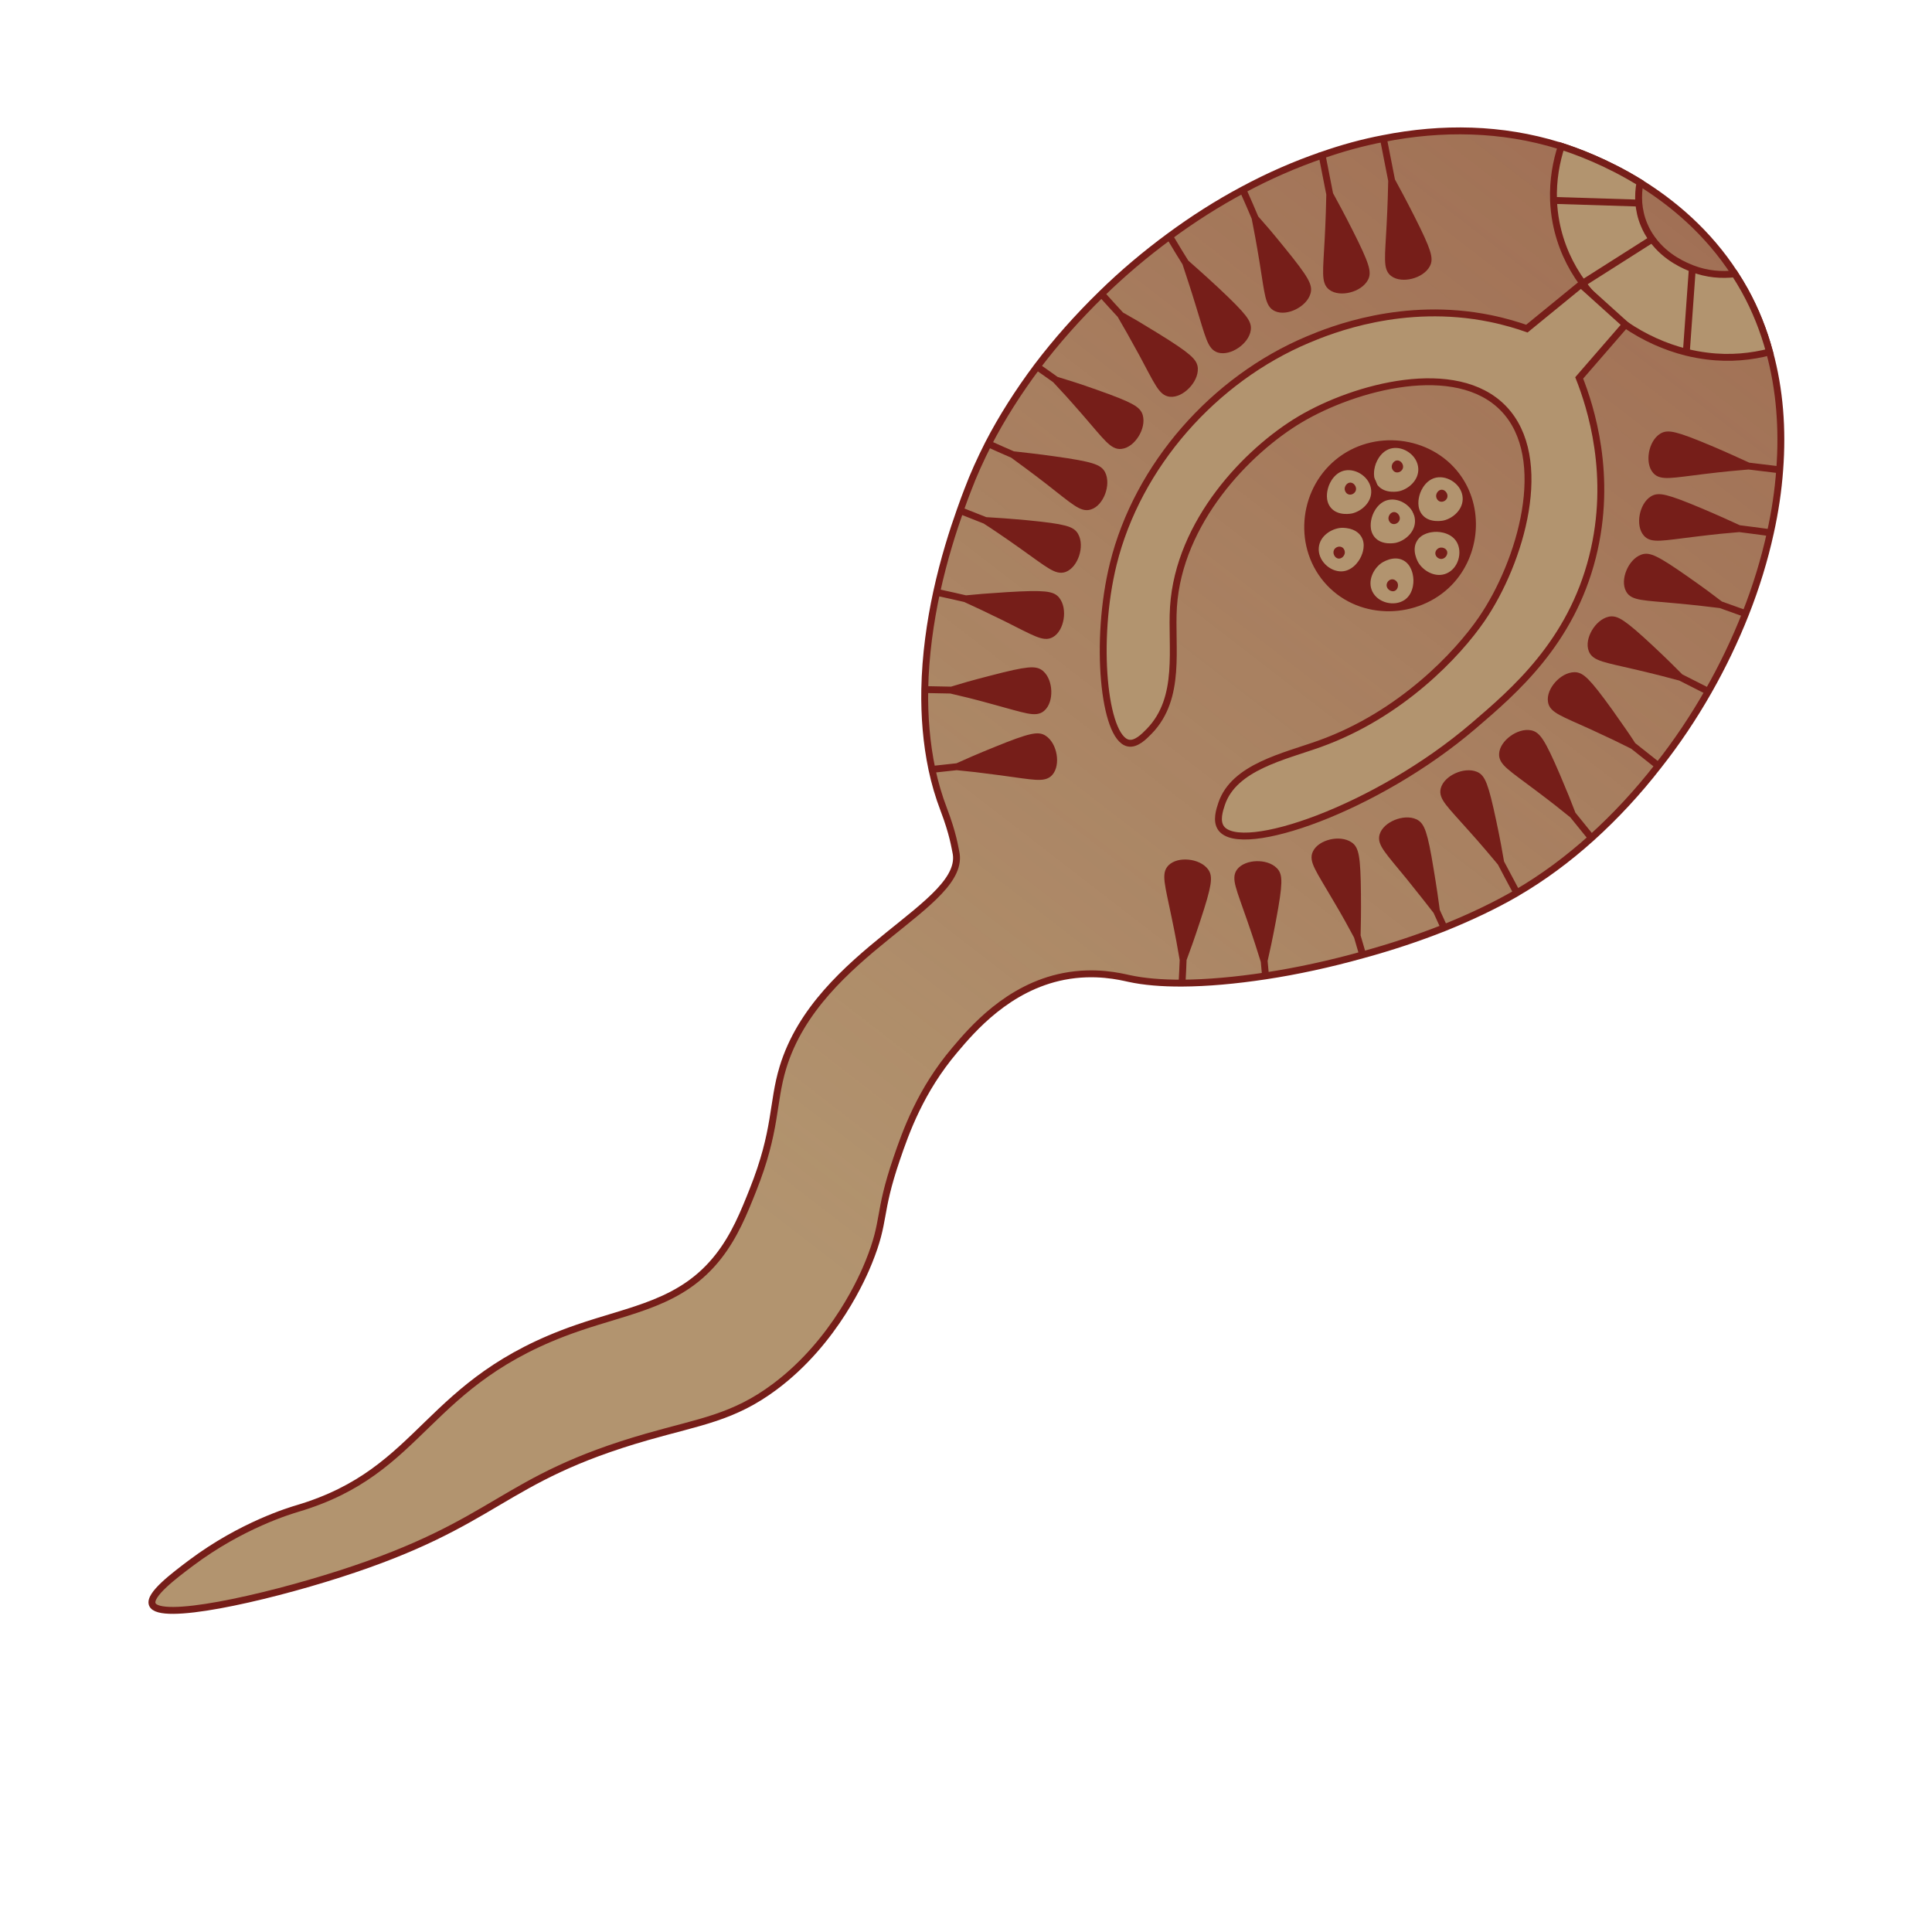 <svg width="140" height="140" viewBox="0 0 140 140" fill="none" xmlns="http://www.w3.org/2000/svg">
<g clip-path="url(#clip0_4819_341543)">
<path d="M115.321 60.721C113.609 62.264 111.798 63.6 109.917 64.698L109.909 64.705C108.335 65.619 106.554 66.463 104.65 67.231C102.77 67.976 100.774 68.636 98.747 69.189C96.382 69.849 93.987 70.372 91.707 70.717C89.534 71.047 87.477 71.232 85.658 71.24C84.192 71.247 82.886 71.14 81.804 70.902C81.198 70.772 79.371 70.311 77.083 70.756C73.037 71.547 70.442 74.603 69.191 76.085C66.696 79.025 65.636 82.034 64.976 83.969C63.582 88.052 64.201 88.37 62.956 91.454C62.569 92.414 60.559 97.19 56.146 100.487C53.146 102.729 50.736 103.016 46.884 104.121C36.145 107.203 36.276 110.315 24.617 114.056C18.923 115.884 11.543 117.5 11.037 116.26C10.758 115.575 12.632 114.17 13.845 113.258C17.529 110.494 21.095 109.45 21.549 109.314C30.82 106.56 30.688 100.106 41.793 96.251C45.789 94.864 49.392 94.454 52.056 91.054C53.242 89.542 53.916 87.851 54.55 86.261C56.294 81.89 55.944 79.963 56.731 77.364C59.293 68.918 70.167 65.606 69.26 61.707C69.197 61.436 69.067 60.439 68.385 58.651C68.024 57.707 67.74 56.732 67.533 55.757C67.126 53.83 66.98 51.873 67.011 49.969C67.057 47.466 67.411 45.056 67.871 42.922C68.401 40.488 69.069 38.423 69.576 36.995C69.791 36.381 69.975 35.889 70.113 35.536C70.536 34.408 71.05 33.279 71.618 32.159C72.601 30.255 73.799 28.381 75.15 26.57C76.54 24.735 78.106 22.969 79.818 21.303C81.345 19.806 83.004 18.409 84.746 17.127C86.443 15.875 88.224 14.739 90.067 13.756C91.924 12.758 93.844 11.914 95.801 11.246C97.267 10.731 98.749 10.324 100.246 10.04C104.499 9.196 108.829 9.272 112.959 10.546C113.013 10.569 113.074 10.585 113.136 10.6C114.133 10.922 116.36 11.705 118.839 13.233C121.181 14.684 123.744 16.802 125.71 19.842C125.963 20.233 126.201 20.625 126.431 21.04C127.214 22.452 127.805 23.949 128.227 25.507C128.972 28.217 129.187 31.104 128.964 34.044C128.856 35.549 128.626 37.084 128.288 38.604C127.858 40.569 127.251 42.542 126.491 44.469C125.731 46.396 124.825 48.285 123.789 50.104C122.714 51.993 121.501 53.804 120.165 55.493C118.684 57.404 117.049 59.162 115.321 60.721Z" fill="#B2946F" stroke="#761E19" stroke-width="0.499" stroke-miterlimit="10"/>
<path d="M115.321 60.721C113.609 62.264 111.798 63.6 109.917 64.698L109.909 64.705C108.335 65.619 106.554 66.463 104.65 67.231C102.77 67.976 100.774 68.636 98.747 69.189C96.382 69.849 93.987 70.372 91.707 70.717C89.534 71.047 87.477 71.232 85.658 71.24C84.192 71.247 82.886 71.14 81.804 70.902C81.198 70.772 79.371 70.311 77.083 70.756C73.037 71.547 70.442 74.603 69.191 76.085C66.696 79.025 65.636 82.034 64.976 83.969C63.582 88.052 64.201 88.37 62.956 91.454C62.569 92.414 60.559 97.19 56.146 100.487C53.146 102.729 50.736 103.016 46.884 104.121C36.145 107.203 36.276 110.315 24.617 114.056C18.923 115.884 11.543 117.5 11.037 116.26C10.758 115.575 12.632 114.17 13.845 113.258C17.529 110.494 21.095 109.45 21.549 109.314C30.82 106.56 30.688 100.106 41.793 96.251C45.789 94.864 49.392 94.454 52.056 91.054C53.242 89.542 53.916 87.851 54.55 86.261C56.294 81.89 55.944 79.963 56.731 77.364C59.293 68.918 70.167 65.606 69.26 61.707C69.197 61.436 69.067 60.439 68.385 58.651C68.024 57.707 67.74 56.732 67.533 55.757C67.126 53.83 66.98 51.873 67.011 49.969C67.057 47.466 67.411 45.056 67.871 42.922C68.401 40.488 69.069 38.423 69.576 36.995C69.791 36.381 69.975 35.889 70.113 35.536C70.536 34.408 71.05 33.279 71.618 32.159C72.601 30.255 73.799 28.381 75.15 26.57C76.54 24.735 78.106 22.969 79.818 21.303C81.345 19.806 83.004 18.409 84.746 17.127C86.443 15.875 88.224 14.739 90.067 13.756C91.924 12.758 93.844 11.914 95.801 11.246C97.267 10.731 98.749 10.324 100.246 10.04C104.499 9.196 108.829 9.272 112.959 10.546C113.013 10.569 113.074 10.585 113.136 10.6C114.133 10.922 116.36 11.705 118.839 13.233C121.181 14.684 123.744 16.802 125.71 19.842C125.963 20.233 126.201 20.625 126.431 21.04C127.214 22.452 127.805 23.949 128.227 25.507C128.972 28.217 129.187 31.104 128.964 34.044C128.856 35.549 128.626 37.084 128.288 38.604C127.858 40.569 127.251 42.542 126.491 44.469C125.731 46.396 124.825 48.285 123.789 50.104C122.714 51.993 121.501 53.804 120.165 55.493C118.684 57.404 117.049 59.162 115.321 60.721Z" fill="url(#paint0_linear_4819_341543)"/>
<path d="M128.227 25.507C126.944 25.837 125.394 26.021 123.682 25.799C123.191 25.738 122.684 25.645 122.193 25.523C120.657 25.139 119.145 24.456 117.786 23.527C116.857 22.874 115.982 22.107 115.245 21.232L115.222 21.209C115.03 20.986 114.854 20.764 114.693 20.526C113.748 19.244 113.073 17.754 112.758 16.119C112.651 15.566 112.597 15.037 112.574 14.522C112.521 13.025 112.782 11.69 113.135 10.6C114.133 10.922 116.359 11.705 118.839 13.232C118.754 13.685 118.716 14.184 118.754 14.714C118.8 15.221 118.907 15.743 119.13 16.272C119.291 16.664 119.491 17.017 119.721 17.324C120.727 18.729 122.193 19.289 122.631 19.466C123.705 19.88 124.757 19.949 125.709 19.842C125.962 20.233 126.2 20.625 126.43 21.039C127.213 22.452 127.804 23.949 128.227 25.507Z" fill="#B2946F" stroke="#761E19" stroke-width="0.499" stroke-miterlimit="10"/>
<path d="M118.759 14.716L112.579 14.523" stroke="#761E19" stroke-width="0.499" stroke-miterlimit="10"/>
<path d="M119.72 17.333L114.561 20.611" stroke="#761E19" stroke-width="0.499" stroke-miterlimit="10"/>
<path d="M122.632 19.463L122.197 25.519" stroke="#761E19" stroke-width="0.499" stroke-miterlimit="10"/>
<path d="M114.563 20.61C113.256 21.677 111.95 22.745 110.643 23.813C110.012 23.591 109.099 23.305 107.979 23.077C101.668 21.794 96.403 23.925 94.779 24.608C87.974 27.466 82.436 33.725 80.671 40.868C79.297 46.431 79.987 53.447 81.747 53.842C82.313 53.968 82.89 53.39 83.277 52.992C85.647 50.554 84.847 46.906 85.034 43.984C85.43 37.804 90.391 32.658 94.212 30.387C98.193 28.022 105.512 26.056 108.942 29.593C112.433 33.193 110.202 40.75 107.354 44.889C105.648 47.371 101.556 51.77 95.627 53.898C93.064 54.818 89.417 55.579 88.522 58.252C88.377 58.688 88.107 59.494 88.488 60.017C89.931 61.998 99.75 58.617 106.786 52.594C109.733 50.073 113.831 46.566 115.398 40.356C116.885 34.47 115.257 29.472 114.435 27.384C115.553 26.095 116.671 24.807 117.789 23.519C116.716 22.549 115.639 21.58 114.563 20.61Z" fill="#B2946F" stroke="#761E19" stroke-width="0.499" stroke-miterlimit="10"/>
<path d="M100.246 10.037C100.645 12.071 100.645 12.071 100.845 13.089C101.2 13.735 101.692 14.648 102.253 15.757C103.512 18.244 103.618 18.749 103.391 19.174C102.985 19.939 101.592 20.282 100.959 19.801C100.473 19.433 100.603 18.708 100.729 16.301C100.802 14.927 100.83 13.809 100.845 13.089C100.644 12.072 100.644 12.072 100.246 10.037Z" fill="#761E19" stroke="#761E19" stroke-width="0.499" stroke-miterlimit="10"/>
<path d="M105.007 42.229C102.736 44.561 98.691 44.737 96.332 42.23C93.988 39.736 94.325 35.672 96.936 33.513C99.543 31.356 103.534 31.836 105.527 34.449C107.307 36.781 107.01 40.174 105.007 42.229Z" fill="#761E19" stroke="#761E19" stroke-width="0.499" stroke-miterlimit="10"/>
<path d="M100.824 32.238C100.012 32.392 99.545 33.153 99.395 33.731C99.349 33.909 99.141 34.716 99.652 35.337C100.283 36.101 101.406 35.849 101.465 35.834C102.253 35.643 103.083 34.9 103.022 33.924C102.955 32.834 101.815 32.048 100.824 32.238Z" fill="#B2946F" stroke="#761E19" stroke-width="0.499" stroke-miterlimit="10"/>
<path d="M101.256 33.363C101.02 33.365 100.82 33.629 100.853 33.874C100.873 34.024 100.983 34.178 101.149 34.223C101.365 34.281 101.599 34.132 101.659 33.927C101.737 33.664 101.512 33.361 101.256 33.363Z" fill="#761E19"/>
<path d="M97.412 33.847C96.601 34.001 96.133 34.762 95.984 35.34C95.938 35.518 95.73 36.325 96.241 36.945C96.872 37.71 97.995 37.457 98.054 37.443C98.842 37.252 99.672 36.508 99.611 35.533C99.544 34.444 98.404 33.659 97.412 33.847Z" fill="#B2946F" stroke="#761E19" stroke-width="0.499" stroke-miterlimit="10"/>
<path d="M97.847 34.97C97.611 34.972 97.411 35.236 97.444 35.481C97.464 35.631 97.574 35.786 97.74 35.83C97.956 35.889 98.19 35.739 98.25 35.535C98.328 35.273 98.103 34.968 97.847 34.97Z" fill="#761E19"/>
<path d="M100.585 35.976C99.773 36.131 99.306 36.892 99.156 37.47C99.11 37.648 98.902 38.455 99.413 39.075C100.044 39.839 101.167 39.587 101.227 39.572C102.014 39.382 102.844 38.638 102.783 37.662C102.717 36.573 101.577 35.788 100.585 35.976Z" fill="#B2946F" stroke="#761E19" stroke-width="0.499" stroke-miterlimit="10"/>
<path d="M101.018 37.105C100.782 37.107 100.582 37.371 100.615 37.616C100.635 37.766 100.745 37.921 100.911 37.965C101.127 38.023 101.362 37.874 101.421 37.67C101.5 37.407 101.274 37.103 101.018 37.105Z" fill="#761E19"/>
<path d="M104.04 34.361C103.229 34.515 102.761 35.276 102.612 35.854C102.566 36.032 102.358 36.839 102.869 37.459C103.5 38.224 104.623 37.971 104.682 37.956C105.47 37.766 106.3 37.022 106.239 36.046C106.171 34.958 105.031 34.172 104.04 34.361Z" fill="#B2946F" stroke="#761E19" stroke-width="0.499" stroke-miterlimit="10"/>
<path d="M104.473 35.486C104.236 35.488 104.037 35.752 104.07 35.997C104.09 36.147 104.199 36.301 104.365 36.346C104.582 36.404 104.816 36.255 104.876 36.05C104.953 35.788 104.728 35.484 104.473 35.486Z" fill="#761E19"/>
<path d="M105.782 39.163C105.372 38.446 104.5 38.25 103.906 38.296C103.723 38.311 102.892 38.375 102.471 39.06C101.952 39.906 102.557 40.885 102.59 40.938C103.026 41.621 103.999 42.164 104.902 41.79C105.91 41.373 106.283 40.039 105.782 39.163Z" fill="#B2946F" stroke="#761E19" stroke-width="0.499" stroke-miterlimit="10"/>
<path d="M104.859 39.939C104.78 39.716 104.466 39.613 104.245 39.724C104.11 39.792 103.999 39.945 104.01 40.117C104.025 40.341 104.243 40.513 104.455 40.504C104.729 40.491 104.943 40.18 104.859 39.939Z" fill="#761E19"/>
<path d="M97.231 41.653C98.056 41.625 98.636 40.945 98.872 40.397C98.945 40.228 99.275 39.463 98.866 38.772C98.36 37.919 97.211 37.996 97.15 38.002C96.342 38.07 95.408 38.677 95.317 39.65C95.216 40.736 96.222 41.687 97.231 41.653Z" fill="#B2946F" stroke="#761E19" stroke-width="0.499" stroke-miterlimit="10"/>
<path d="M96.977 40.475C97.211 40.51 97.449 40.279 97.453 40.032C97.457 39.881 97.372 39.711 97.215 39.642C97.009 39.551 96.755 39.663 96.665 39.855C96.549 40.103 96.724 40.438 96.977 40.475Z" fill="#761E19"/>
<path d="M101.887 43.701C102.582 43.255 102.732 42.374 102.654 41.782C102.63 41.599 102.522 40.774 101.816 40.39C100.944 39.916 99.997 40.57 99.947 40.606C99.289 41.078 98.796 42.078 99.216 42.96C99.687 43.944 101.038 44.246 101.887 43.701Z" fill="#B2946F" stroke="#761E19" stroke-width="0.499" stroke-miterlimit="10"/>
<path d="M101.065 42.82C101.284 42.73 101.371 42.41 101.249 42.196C101.174 42.065 101.015 41.962 100.844 41.983C100.62 42.01 100.46 42.236 100.48 42.447C100.507 42.72 100.83 42.918 101.065 42.82Z" fill="#761E19"/>
<path d="M71.404 37.717C70.667 37.426 70.49 37.357 69.577 36.996C70.49 37.357 70.667 37.426 71.404 37.717C72.01 38.109 72.939 38.731 74.06 39.529C76.017 40.918 76.563 41.417 77.138 41.21C77.883 40.926 78.336 39.567 77.906 38.815C77.668 38.393 77.184 38.216 74.413 37.947C73.177 37.832 72.141 37.763 71.404 37.717Z" fill="#761E19"/>
<path d="M71.404 37.717C70.667 37.426 70.49 37.357 69.577 36.996C70.49 37.357 70.667 37.426 71.404 37.717ZM71.404 37.717C72.01 38.109 72.939 38.731 74.06 39.529C76.017 40.918 76.563 41.417 77.138 41.21C77.883 40.926 78.336 39.567 77.906 38.815C77.668 38.393 77.184 38.216 74.413 37.947C73.177 37.832 72.141 37.763 71.404 37.717Z" stroke="#761E19" stroke-width="0.499" stroke-miterlimit="10"/>
<path d="M73.407 32.95C72.678 32.635 72.509 32.558 71.618 32.159C72.509 32.558 72.678 32.635 73.407 32.95C73.983 33.372 74.889 34.032 75.979 34.876C77.875 36.358 78.404 36.872 78.98 36.68C79.74 36.442 80.247 35.106 79.856 34.331C79.633 33.909 79.165 33.702 76.401 33.318C75.165 33.141 74.136 33.034 73.407 32.95Z" fill="#761E19"/>
<path d="M73.407 32.95C72.678 32.635 72.509 32.558 71.618 32.159C72.509 32.558 72.678 32.635 73.407 32.95ZM73.407 32.95C73.983 33.372 74.889 34.032 75.979 34.876C77.875 36.358 78.404 36.872 78.98 36.68C79.74 36.442 80.247 35.106 79.856 34.331C79.633 33.909 79.165 33.702 76.401 33.318C75.165 33.141 74.136 33.034 73.407 32.95Z" stroke="#761E19" stroke-width="0.499" stroke-miterlimit="10"/>
<path d="M76.51 27.528C75.934 27.121 75.75 26.983 75.151 26.569C75.75 26.983 75.934 27.121 76.51 27.528C77.001 28.05 77.753 28.879 78.659 29.923C80.233 31.742 80.647 32.357 81.246 32.28C82.037 32.195 82.804 30.982 82.567 30.146C82.436 29.693 82.006 29.401 79.373 28.472C78.206 28.058 77.216 27.743 76.51 27.528Z" fill="#761E19"/>
<path d="M76.51 27.528C75.934 27.121 75.75 26.983 75.151 26.569C75.75 26.983 75.934 27.121 76.51 27.528ZM76.51 27.528C77.001 28.05 77.753 28.879 78.659 29.923C80.233 31.742 80.647 32.357 81.246 32.28C82.037 32.195 82.804 30.982 82.567 30.146C82.436 29.693 82.006 29.401 79.373 28.472C78.206 28.058 77.216 27.743 76.51 27.528Z" stroke="#761E19" stroke-width="0.499" stroke-miterlimit="10"/>
<path d="M81.208 22.829C80.647 22.223 80.532 22.093 79.818 21.302C80.532 22.093 80.647 22.223 81.208 22.829C81.569 23.451 82.121 24.419 82.781 25.631C83.917 27.75 84.186 28.433 84.792 28.502C85.583 28.587 86.597 27.558 86.55 26.698C86.52 26.222 86.167 25.838 83.795 24.372C82.743 23.72 81.845 23.19 81.208 22.829Z" fill="#761E19"/>
<path d="M81.208 22.829C80.647 22.223 80.532 22.093 79.818 21.302C80.532 22.093 80.647 22.223 81.208 22.829ZM81.208 22.829C81.569 23.451 82.121 24.419 82.781 25.631C83.917 27.75 84.186 28.433 84.792 28.502C85.583 28.587 86.597 27.558 86.55 26.698C86.52 26.222 86.167 25.838 83.795 24.372C82.743 23.72 81.845 23.19 81.208 22.829Z" stroke="#761E19" stroke-width="0.499" stroke-miterlimit="10"/>
<path d="M85.914 19.044C85.453 18.307 85.384 18.192 84.747 17.125C85.384 18.192 85.453 18.307 85.914 19.044C86.136 19.727 86.497 20.779 86.896 22.099C87.61 24.41 87.741 25.124 88.324 25.308C89.076 25.538 90.274 24.74 90.389 23.888C90.458 23.404 90.182 22.974 88.148 21.063C87.242 20.219 86.459 19.528 85.914 19.044Z" fill="#761E19"/>
<path d="M85.914 19.044C85.453 18.307 85.384 18.192 84.747 17.125C85.384 18.192 85.453 18.307 85.914 19.044ZM85.914 19.044C86.136 19.727 86.497 20.779 86.896 22.099C87.61 24.41 87.741 25.124 88.324 25.308C89.076 25.538 90.274 24.74 90.389 23.888C90.458 23.404 90.182 22.974 88.148 21.063C87.242 20.219 86.459 19.528 85.914 19.044Z" stroke="#761E19" stroke-width="0.499" stroke-miterlimit="10"/>
<path d="M90.95 15.792C90.612 14.994 90.558 14.863 90.067 13.758C90.558 14.863 90.612 14.994 90.95 15.792C91.088 16.498 91.295 17.596 91.517 18.955C91.901 21.335 91.924 22.064 92.485 22.317C93.206 22.655 94.496 22.025 94.726 21.196C94.857 20.728 94.65 20.26 92.892 18.103C92.109 17.135 91.433 16.337 90.95 15.792Z" fill="#761E19"/>
<path d="M90.95 15.792C90.612 14.994 90.558 14.863 90.067 13.758C90.558 14.863 90.612 14.994 90.95 15.792ZM90.95 15.792C91.088 16.498 91.295 17.596 91.517 18.955C91.901 21.335 91.924 22.064 92.485 22.317C93.206 22.655 94.496 22.025 94.726 21.196C94.857 20.728 94.65 20.26 92.892 18.103C92.109 17.135 91.433 16.337 90.95 15.792Z" stroke="#761E19" stroke-width="0.499" stroke-miterlimit="10"/>
<path d="M95.76 11.031C96.159 13.066 96.159 13.066 96.359 14.084C96.714 14.729 97.206 15.642 97.767 16.751C99.026 19.238 99.132 19.743 98.906 20.168C98.499 20.933 97.106 21.276 96.473 20.795C95.988 20.427 96.117 19.702 96.243 17.296C96.316 15.921 96.344 14.803 96.359 14.084C96.159 13.066 96.159 13.066 95.76 11.031Z" fill="#761E19" stroke="#761E19" stroke-width="0.499" stroke-miterlimit="10"/>
<path d="M69.36 55.556C68.6 55.64 68.393 55.663 67.533 55.755C68.393 55.663 68.6 55.64 69.36 55.556C70.074 55.625 71.187 55.755 72.553 55.939C74.933 56.262 75.655 56.446 76.062 55.993C76.591 55.402 76.361 53.989 75.632 53.521C75.233 53.26 74.711 53.322 72.139 54.373C70.98 54.842 70.028 55.256 69.36 55.556Z" fill="#761E19"/>
<path d="M69.36 55.556C68.6 55.64 68.393 55.663 67.533 55.755C68.393 55.663 68.6 55.64 69.36 55.556ZM69.36 55.556C70.074 55.625 71.187 55.755 72.553 55.939C74.933 56.262 75.655 56.446 76.062 55.993C76.591 55.402 76.361 53.989 75.632 53.521C75.233 53.26 74.711 53.322 72.139 54.373C70.98 54.842 70.028 55.256 69.36 55.556Z" stroke="#761E19" stroke-width="0.499" stroke-miterlimit="10"/>
<path d="M68.923 50.007C68.14 49.992 67.948 49.984 67.011 49.969C67.948 49.984 68.14 49.992 68.923 50.007C69.621 50.168 70.719 50.437 72.04 50.805C74.358 51.434 75.041 51.718 75.502 51.319C76.108 50.805 76.07 49.369 75.418 48.809C75.041 48.494 74.535 48.494 71.832 49.201C70.635 49.508 69.629 49.792 68.923 50.007Z" fill="#761E19"/>
<path d="M68.923 50.007C68.14 49.992 67.948 49.984 67.011 49.969C67.948 49.984 68.14 49.992 68.923 50.007ZM68.923 50.007C69.621 50.168 70.719 50.437 72.04 50.805C74.358 51.434 75.041 51.718 75.502 51.319C76.108 50.805 76.07 49.369 75.418 48.809C75.041 48.494 74.535 48.494 71.832 49.201C70.635 49.508 69.629 49.792 68.923 50.007Z" stroke="#761E19" stroke-width="0.499" stroke-miterlimit="10"/>
<path d="M69.969 43.389C69.147 43.197 68.993 43.166 67.873 42.921C68.993 43.166 69.147 43.197 69.969 43.389C70.621 43.688 71.634 44.164 72.87 44.771C75.02 45.845 75.641 46.252 76.171 45.953C76.862 45.569 77.1 44.149 76.563 43.473C76.263 43.097 75.757 42.989 72.978 43.158C71.734 43.235 70.698 43.32 69.969 43.389Z" fill="#761E19"/>
<path d="M69.969 43.389C69.147 43.197 68.993 43.166 67.873 42.921C68.993 43.166 69.147 43.197 69.969 43.389ZM69.969 43.389C70.621 43.688 71.634 44.164 72.87 44.771C75.02 45.845 75.641 46.252 76.171 45.953C76.862 45.569 77.1 44.149 76.563 43.473C76.263 43.097 75.757 42.989 72.978 43.158C71.734 43.235 70.698 43.32 69.969 43.389Z" stroke="#761E19" stroke-width="0.499" stroke-miterlimit="10"/>
<path d="M126.69 33.769C127.55 33.876 127.688 33.891 128.963 34.045C127.688 33.891 127.55 33.876 126.69 33.769C126.015 33.462 125.071 33.024 123.927 32.54C121.355 31.458 120.849 31.381 120.434 31.642C119.705 32.095 119.459 33.508 119.981 34.106C120.38 34.567 121.094 34.391 123.489 34.099C124.856 33.93 125.969 33.83 126.69 33.769Z" fill="#761E19"/>
<path d="M126.69 33.769C127.55 33.876 127.688 33.891 128.963 34.045C127.688 33.891 127.55 33.876 126.69 33.769ZM126.69 33.769C126.015 33.462 125.071 33.024 123.927 32.54C121.355 31.458 120.849 31.381 120.434 31.642C119.705 32.095 119.459 33.508 119.981 34.106C120.38 34.567 121.094 34.391 123.489 34.099C124.856 33.93 125.969 33.83 126.69 33.769Z" stroke="#761E19" stroke-width="0.499" stroke-miterlimit="10"/>
<path d="M104.095 66.019C104.341 66.556 104.449 66.787 104.648 67.232C104.449 66.787 104.341 66.556 104.095 66.019C103.996 65.29 103.85 64.269 103.643 63.033C103.198 60.284 102.975 59.816 102.545 59.601C101.762 59.233 100.434 59.778 100.211 60.538C100.042 61.121 100.572 61.636 102.1 63.501C102.967 64.568 103.65 65.451 104.095 66.019Z" fill="#761E19"/>
<path d="M104.095 66.019C104.341 66.556 104.449 66.787 104.648 67.232C104.449 66.787 104.341 66.556 104.095 66.019ZM104.095 66.019C103.996 65.29 103.85 64.269 103.643 63.033C103.198 60.284 102.975 59.816 102.545 59.601C101.762 59.233 100.434 59.778 100.211 60.538C100.042 61.121 100.572 61.636 102.1 63.501C102.967 64.568 103.65 65.451 104.095 66.019Z" stroke="#761E19" stroke-width="0.499" stroke-miterlimit="10"/>
<path d="M109.915 64.698C109.225 63.409 109.179 63.317 108.749 62.503C108.626 61.781 108.442 60.753 108.181 59.54C107.605 56.815 107.375 56.354 106.937 56.162C106.139 55.824 104.834 56.423 104.642 57.199C104.496 57.79 105.056 58.273 106.653 60.07C107.574 61.098 108.288 61.95 108.749 62.503C108.91 62.81 109.073 63.117 109.236 63.426C109.463 63.852 109.689 64.277 109.915 64.698Z" fill="#761E19" stroke="#761E19" stroke-width="0.499" stroke-miterlimit="10"/>
<path d="M113.954 59.033C114.492 59.694 114.584 59.816 115.321 60.722C114.584 59.816 114.492 59.694 113.954 59.033C113.686 58.335 113.302 57.383 112.81 56.231C111.713 53.675 111.39 53.276 110.914 53.168C110.078 52.992 108.918 53.844 108.88 54.635C108.849 55.249 109.486 55.61 111.413 57.06C112.511 57.882 113.394 58.58 113.954 59.033Z" fill="#761E19"/>
<path d="M113.954 59.033C114.492 59.694 114.584 59.816 115.321 60.722C114.584 59.816 114.492 59.694 113.954 59.033ZM113.954 59.033C113.686 58.335 113.302 57.383 112.81 56.231C111.713 53.675 111.39 53.276 110.914 53.168C110.078 52.992 108.918 53.844 108.88 54.635C108.849 55.249 109.486 55.61 111.413 57.06C112.511 57.882 113.394 58.58 113.954 59.033Z" stroke="#761E19" stroke-width="0.499" stroke-miterlimit="10"/>
<path d="M118.316 54.026C119.015 54.586 119.115 54.655 120.166 55.492C119.115 54.655 119.015 54.586 118.316 54.026C117.917 53.412 117.326 52.56 116.605 51.546C114.97 49.282 114.57 48.959 114.095 48.959C113.227 48.967 112.283 50.05 112.421 50.833C112.513 51.431 113.227 51.654 115.415 52.644C116.666 53.22 117.672 53.703 118.316 54.026Z" fill="#761E19"/>
<path d="M118.316 54.026C119.015 54.586 119.115 54.655 120.166 55.492C119.115 54.655 119.015 54.586 118.316 54.026ZM118.316 54.026C117.917 53.412 117.326 52.56 116.605 51.546C114.97 49.282 114.57 48.959 114.095 48.959C113.227 48.967 112.283 50.05 112.421 50.833C112.513 51.431 113.227 51.654 115.415 52.644C116.666 53.22 117.672 53.703 118.316 54.026Z" stroke="#761E19" stroke-width="0.499" stroke-miterlimit="10"/>
<path d="M121.763 49.075C122.546 49.474 122.669 49.536 123.79 50.104C122.669 49.536 122.546 49.474 121.763 49.075C121.249 48.561 120.512 47.824 119.606 46.98C117.564 45.076 117.111 44.838 116.635 44.93C115.791 45.114 115.069 46.358 115.361 47.095C115.576 47.663 116.305 47.747 118.646 48.292C119.99 48.607 121.072 48.891 121.763 49.075Z" fill="#761E19"/>
<path d="M121.763 49.075C122.546 49.474 122.669 49.536 123.79 50.104C122.669 49.536 122.546 49.474 121.763 49.075ZM121.763 49.075C121.249 48.561 120.512 47.824 119.606 46.98C117.564 45.076 117.111 44.838 116.635 44.93C115.791 45.114 115.069 46.358 115.361 47.095C115.576 47.663 116.305 47.747 118.646 48.292C119.99 48.607 121.072 48.891 121.763 49.075Z" stroke="#761E19" stroke-width="0.499" stroke-miterlimit="10"/>
<path d="M124.673 43.817C125.417 44.085 125.601 44.147 126.492 44.469C125.601 44.147 125.417 44.085 124.673 43.817C124.089 43.371 123.26 42.757 122.239 42.043C119.959 40.439 119.476 40.263 119.023 40.424C118.209 40.715 117.664 42.044 118.055 42.742C118.339 43.272 119.084 43.249 121.487 43.471C122.853 43.594 123.959 43.732 124.673 43.817Z" fill="#761E19"/>
<path d="M124.673 43.817C125.417 44.085 125.601 44.147 126.492 44.469C125.601 44.147 125.417 44.085 124.673 43.817ZM124.673 43.817C124.089 43.371 123.26 42.757 122.239 42.043C119.959 40.439 119.476 40.263 119.023 40.424C118.209 40.715 117.664 42.044 118.055 42.742C118.339 43.272 119.084 43.249 121.487 43.471C122.853 43.594 123.959 43.732 124.673 43.817Z" stroke="#761E19" stroke-width="0.499" stroke-miterlimit="10"/>
<path d="M126.01 38.304C126.877 38.419 127.008 38.427 128.29 38.603C127.008 38.427 126.877 38.419 126.01 38.304C125.334 37.997 124.398 37.567 123.254 37.083C120.682 36.001 120.176 35.924 119.761 36.185C119.032 36.638 118.778 38.059 119.308 38.65C119.707 39.11 120.421 38.934 122.816 38.642C124.183 38.473 125.288 38.365 126.01 38.304Z" fill="#761E19"/>
<path d="M126.01 38.304C126.877 38.419 127.008 38.427 128.29 38.603C127.008 38.427 126.877 38.419 126.01 38.304ZM126.01 38.304C125.334 37.997 124.398 37.567 123.254 37.083C120.682 36.001 120.176 35.924 119.761 36.185C119.032 36.638 118.778 38.059 119.308 38.65C119.707 39.11 120.421 38.934 122.816 38.642C124.183 38.473 125.288 38.365 126.01 38.304Z" stroke="#761E19" stroke-width="0.499" stroke-miterlimit="10"/>
<path d="M85.735 69.536C85.712 70.189 85.697 70.434 85.666 71.033C85.666 71.094 85.666 71.156 85.666 71.217C85.666 71.233 85.658 71.24 85.658 71.24C85.658 71.24 85.666 71.233 85.666 71.217C85.666 71.156 85.666 71.094 85.666 71.033C85.697 70.434 85.712 70.189 85.735 69.536C85.988 68.853 86.334 67.878 86.725 66.688C87.601 64.047 87.624 63.533 87.34 63.141C86.818 62.45 85.398 62.32 84.845 62.888C84.415 63.333 84.645 64.024 85.136 66.389C85.42 67.732 85.612 68.83 85.735 69.536Z" fill="#761E19"/>
<path d="M85.735 69.536C85.712 70.189 85.697 70.434 85.666 71.033C85.666 71.094 85.666 71.156 85.666 71.217C85.666 71.233 85.658 71.24 85.658 71.24C85.658 71.24 85.666 71.233 85.666 71.217C85.666 71.156 85.666 71.094 85.666 71.033C85.697 70.434 85.712 70.189 85.735 69.536ZM85.735 69.536C85.988 68.853 86.334 67.878 86.725 66.688C87.601 64.047 87.624 63.533 87.34 63.141C86.818 62.45 85.398 62.32 84.845 62.888C84.415 63.333 84.645 64.024 85.136 66.389C85.42 67.732 85.612 68.83 85.735 69.536Z" stroke="#761E19" stroke-width="0.499" stroke-miterlimit="10"/>
<path d="M91.606 69.636C91.652 70.127 91.675 70.381 91.706 70.719C91.675 70.381 91.652 70.127 91.606 69.636C91.767 68.922 91.982 67.909 92.213 66.681C92.727 63.94 92.689 63.426 92.351 63.088C91.745 62.466 90.317 62.528 89.841 63.157C89.48 63.656 89.81 64.309 90.6 66.589C91.053 67.886 91.391 68.945 91.606 69.636Z" fill="#761E19"/>
<path d="M91.606 69.636C91.652 70.127 91.675 70.381 91.706 70.719C91.675 70.381 91.652 70.127 91.606 69.636ZM91.606 69.636C91.767 68.922 91.982 67.909 92.213 66.681C92.727 63.94 92.689 63.426 92.351 63.088C91.745 62.466 90.317 62.528 89.841 63.157C89.48 63.656 89.81 64.309 90.6 66.589C91.053 67.886 91.391 68.945 91.606 69.636Z" stroke="#761E19" stroke-width="0.499" stroke-miterlimit="10"/>
<path d="M98.347 67.824C98.516 68.422 98.592 68.668 98.746 69.19C98.592 68.668 98.516 68.422 98.347 67.824C98.362 67.087 98.385 66.05 98.37 64.807C98.347 62.02 98.201 61.521 97.81 61.252C97.096 60.753 95.699 61.091 95.361 61.813C95.1 62.366 95.545 62.949 96.766 65.029C97.472 66.212 98.009 67.194 98.347 67.824Z" fill="#761E19"/>
<path d="M98.347 67.824C98.516 68.422 98.592 68.668 98.746 69.19C98.592 68.668 98.516 68.422 98.347 67.824ZM98.347 67.824C98.362 67.087 98.385 66.05 98.37 64.807C98.347 62.02 98.201 61.521 97.81 61.252C97.096 60.753 95.699 61.091 95.361 61.813C95.1 62.366 95.545 62.949 96.766 65.029C97.472 66.212 98.009 67.194 98.347 67.824Z" stroke="#761E19" stroke-width="0.499" stroke-miterlimit="10"/>
</g>
<defs>
<linearGradient id="paint0_linear_4819_341543" x1="256.632" y1="-164.847" x2="59.003" y2="91.106" gradientUnits="userSpaceOnUse">
<stop stop-color="#7C1F1A"/>
<stop offset="1" stop-color="#7A1F1A" stop-opacity="0"/>
</linearGradient>
<clipPath id="clip0_4819_341543">
<rect width="140" height="140" fill="white"/>
</clipPath>
</defs>
</svg>
